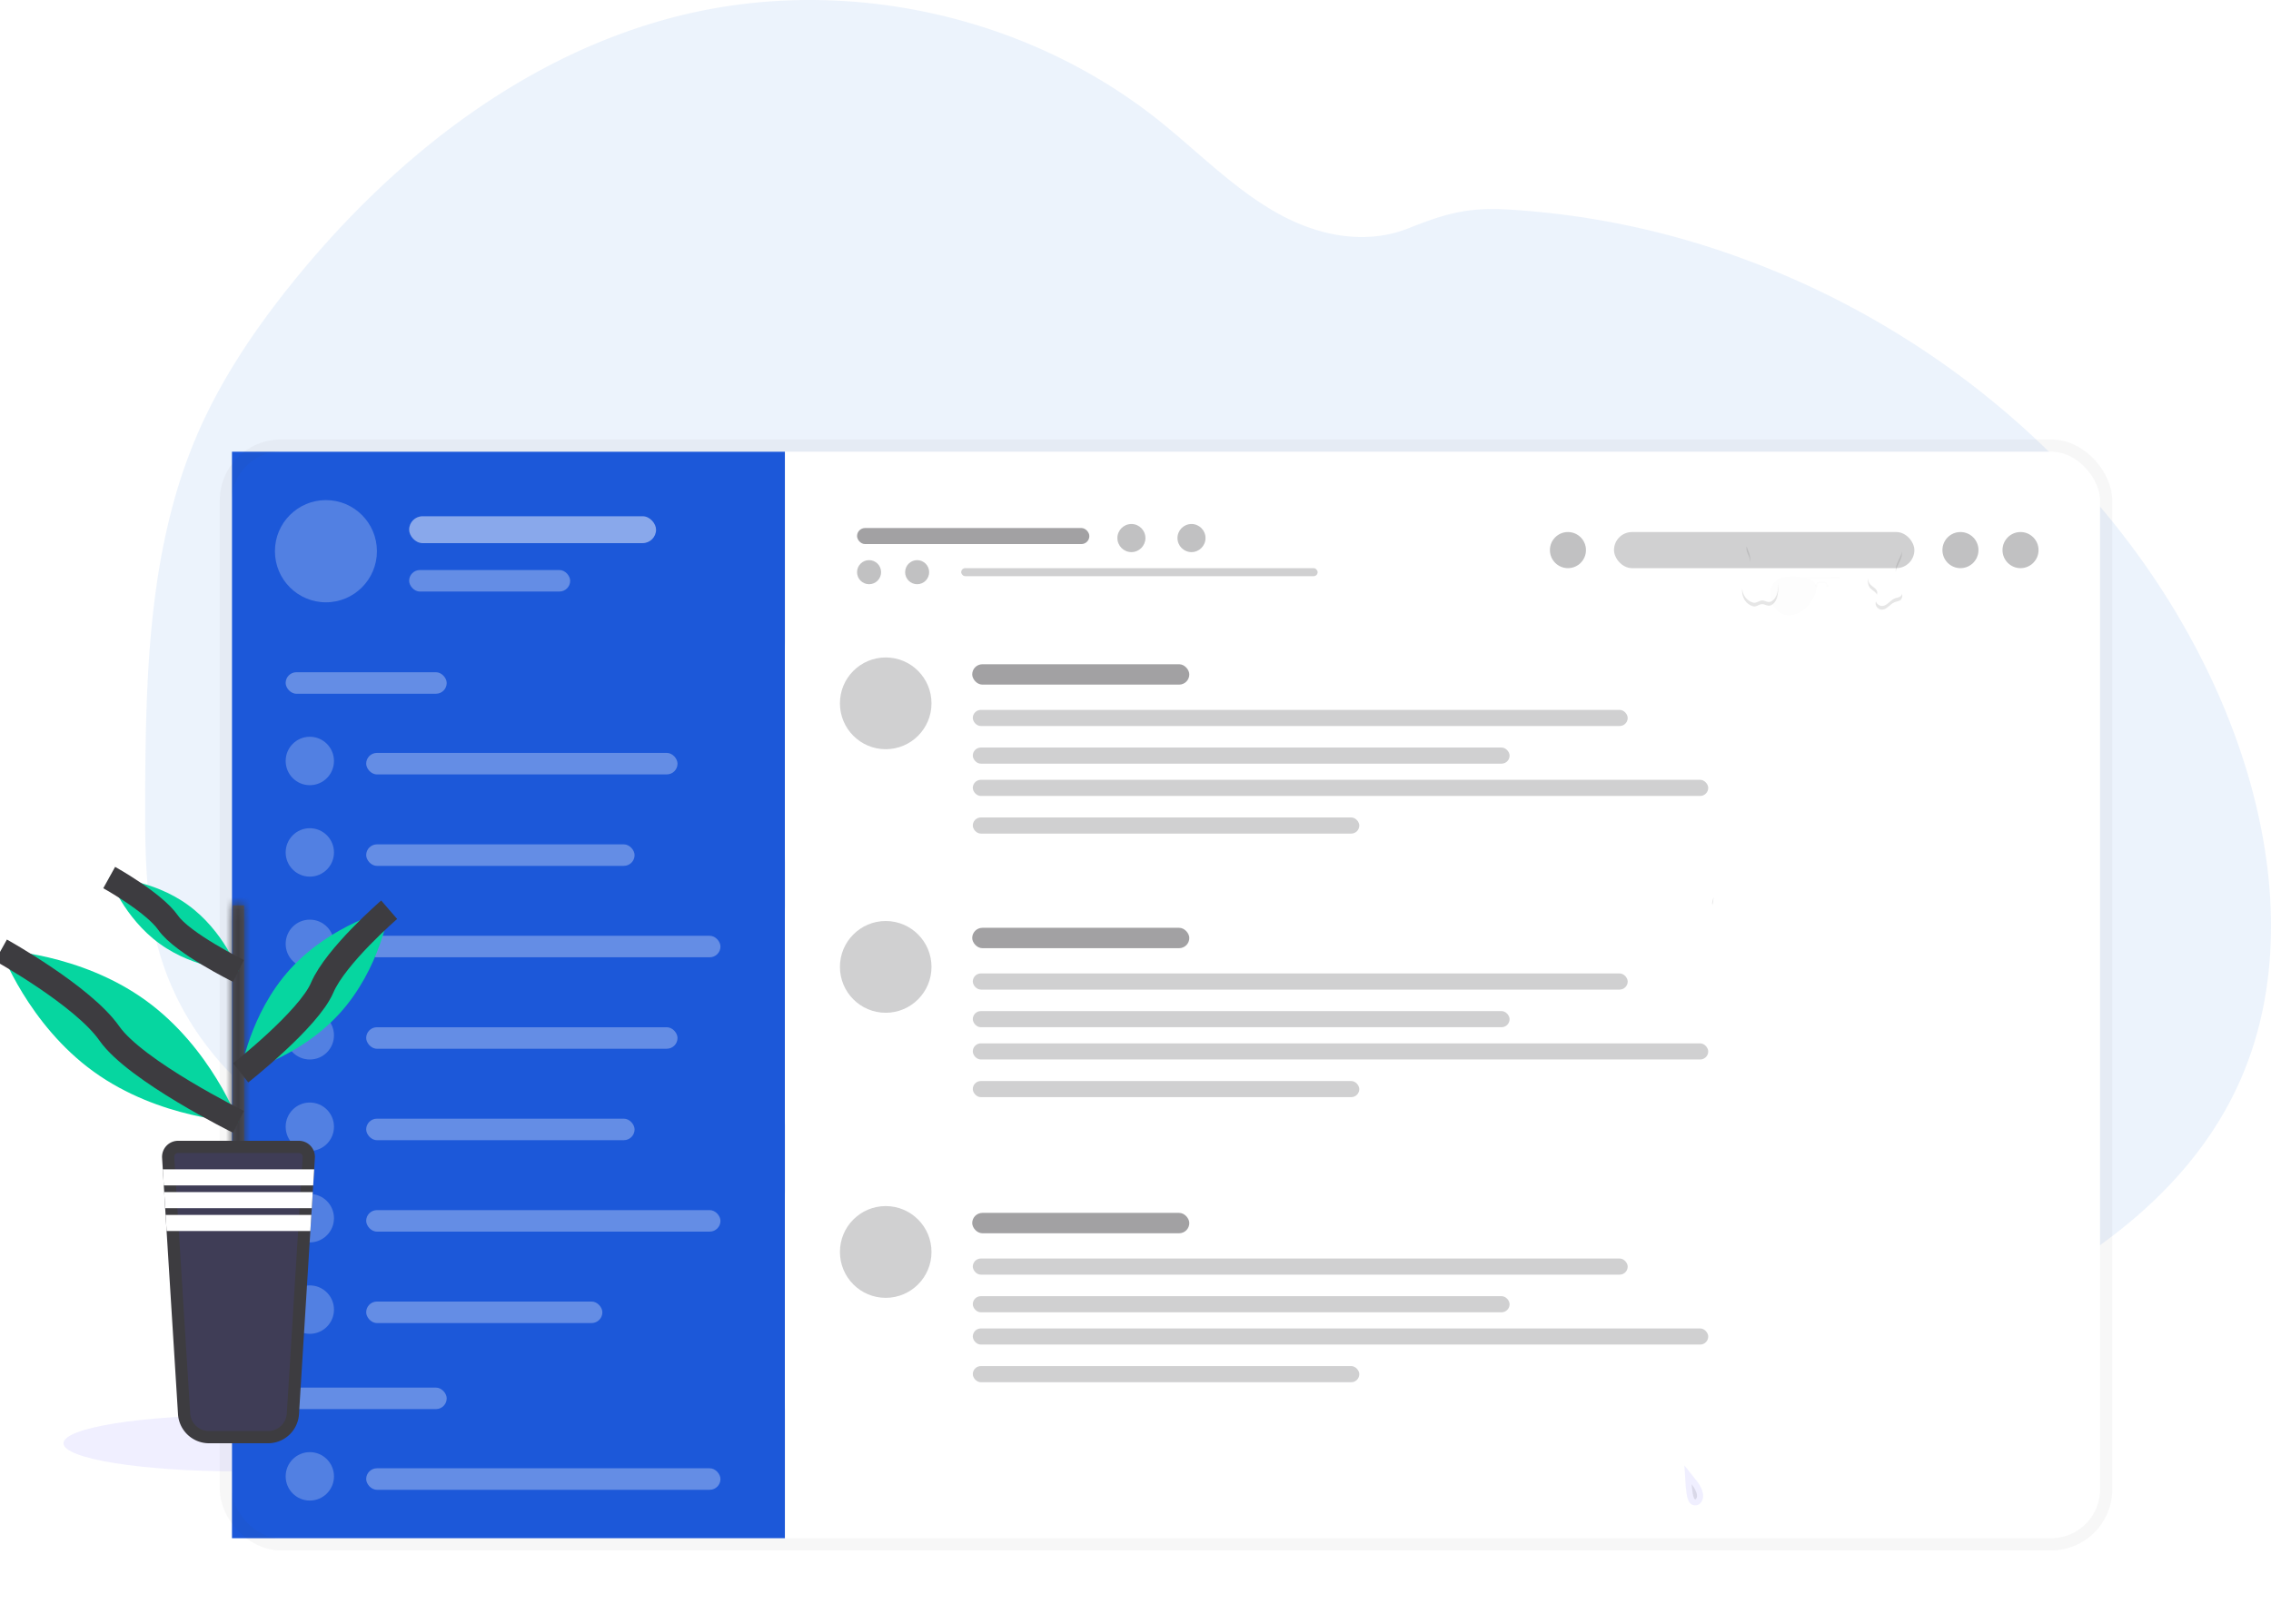 <svg width="186" height="133" fill="none" xmlns="http://www.w3.org/2000/svg"><g clip-path="url(#clip0)"><path d="M183.054 89.415c-4.314 8.89-13.074 14.836-22.151 18.757-12.222 5.28-25.68 7.374-38.953 6.488a88.096 88.096 0 01-6.958-.741 87.79 87.79 0 01-23.261-6.768 83.906 83.906 0 01-6.28-3.148 80.332 80.332 0 01-12.133-8.25c-.527-.435-1.05-.88-1.581-1.311-1.12-.91-2.273-1.775-3.56-2.422a12.69 12.69 0 00-1.19-.525c-4.073-1.548-8.769-.964-13.008.243-3.224.918-6.368 2.175-9.59 3.072a31.844 31.844 0 01-4.368.928 23.275 23.275 0 01-9.817-.861l-.271-.085a24.398 24.398 0 01-1.353-.468l-.27-.104a21.191 21.191 0 01-1.272-.537l-.271-.123a23.665 23.665 0 01-1.271-.638c-.15-.078-.298-.162-.444-.242a26.573 26.573 0 01-6.358-4.946c-.054-.053-.104-.108-.162-.162a25.08 25.08 0 01-1.87-2.266c-.041-.053-.08-.108-.12-.162a23.446 23.446 0 01-2.8-5.108 25.803 25.803 0 01-.593-1.698c-.073-.24-.143-.487-.204-.727a5.396 5.396 0 01-.059-.216c-.896-3.525-.998-7.19-.998-10.832v-1.274c.026-5.893.117-11.887.987-17.699 0-.04.011-.081.018-.12a55.237 55.237 0 011.187-5.81 42.842 42.842 0 011.998-5.889c2.002-4.704 4.913-8.985 8.146-12.953 8.143-9.984 18.821-18.365 31.32-21.502 13.468-3.38 28.437-.142 39.3 8.5 3.313 2.634 6.289 5.753 10.009 7.773 3.247 1.758 7.048 2.487 10.526 1.103 2.874-1.144 4.744-1.712 7.972-1.538a66.876 66.876 0 0119.542 4.09c.253.092.507.188.758.283 16.352 6.25 30.408 18.668 37.714 34.625.194.421.382.846.564 1.275 4.356 10.166 5.931 22.08 1.125 31.988z" fill="#166DE0" fill-opacity=".08"/><path opacity=".1" d="M19.533 120.523c7.916 0 14.333-1.03 14.333-2.3 0-1.271-6.417-2.301-14.333-2.301s-14.334 1.03-14.334 2.301c0 1.27 6.418 2.3 14.334 2.3z" fill="#6C63FF"/><g filter="url(#filter0_d)"><rect x="19" y="17" width="153" height="89" rx="4" fill="#fff"/><path fill="#1C58D9" d="M19 17h45.285v89H19z"/><ellipse cx="26.694" cy="25.151" rx="4.177" ry="4.186" fill="#fff" fill-opacity=".24"/><rect x="33.509" y="22.287" width="20.224" height="2.203" rx="1.101" fill="#fff" fill-opacity=".48"/><rect x="33.509" y="26.693" width="13.19" height="1.762" rx=".881" fill="#fff" fill-opacity=".32"/><rect x="23.396" y="35.065" width="13.19" height="1.762" rx=".881" fill="#fff" fill-opacity=".32"/><rect x="23.396" y="93.663" width="13.19" height="1.762" rx=".881" fill="#fff" fill-opacity=".32"/><ellipse cx="25.375" cy="42.334" rx="1.978" ry="1.983" fill="#fff" fill-opacity=".24"/><rect x="29.991" y="41.673" width="25.5" height="1.762" rx=".881" fill="#fff" fill-opacity=".32"/><ellipse cx="25.375" cy="64.805" rx="1.978" ry="1.983" fill="#fff" fill-opacity=".24"/><rect x="29.991" y="64.144" width="25.5" height="1.762" rx=".881" fill="#fff" fill-opacity=".32"/><ellipse cx="25.375" cy="49.825" rx="1.978" ry="1.983" fill="#fff" fill-opacity=".24"/><rect x="29.991" y="49.164" width="21.983" height="1.762" rx=".881" fill="#fff" fill-opacity=".32"/><ellipse cx="25.375" cy="72.295" rx="1.978" ry="1.983" fill="#fff" fill-opacity=".24"/><rect x="29.991" y="71.634" width="21.983" height="1.762" rx=".881" fill="#fff" fill-opacity=".32"/><ellipse cx="25.375" cy="57.314" rx="1.978" ry="1.983" fill="#fff" fill-opacity=".24"/><rect x="29.991" y="56.653" width="29.017" height="1.762" rx=".881" fill="#fff" fill-opacity=".32"/><ellipse cx="25.375" cy="79.785" rx="1.978" ry="1.983" fill="#fff" fill-opacity=".24"/><rect x="29.991" y="79.124" width="29.017" height="1.762" rx=".881" fill="#fff" fill-opacity=".32"/><ellipse cx="25.375" cy="100.933" rx="1.978" ry="1.983" fill="#fff" fill-opacity=".24"/><rect x="29.991" y="100.272" width="29.017" height="1.762" rx=".881" fill="#fff" fill-opacity=".32"/><ellipse cx="25.375" cy="87.275" rx="1.978" ry="1.983" fill="#fff" fill-opacity=".24"/><rect x="29.991" y="86.614" width="19.345" height="1.762" rx=".881" fill="#fff" fill-opacity=".32"/><rect x="64.285" y="29.337" width="82.655" height="24.673" rx="4" fill="#fff"/><ellipse cx="72.542" cy="37.612" rx="3.75" ry="3.758" fill="#3D3C40" fill-opacity=".24"/><rect x="79.627" y="34.41" width="17.78" height="1.67" rx=".835" fill="#3D3C40" fill-opacity=".48"/><rect x="79.674" y="38.149" width="53.638" height="1.322" rx=".661" fill="#3D3C40" fill-opacity=".24"/><rect x="79.674" y="41.233" width="43.965" height="1.322" rx=".661" fill="#3D3C40" fill-opacity=".24"/><rect x="79.674" y="43.877" width="60.233" height="1.322" rx=".661" fill="#3D3C40" fill-opacity=".24"/><rect x="79.674" y="46.961" width="31.655" height="1.322" rx=".661" fill="#3D3C40" fill-opacity=".24"/><rect x="64.285" y="50.926" width="82.655" height="24.673" rx="4" fill="#fff"/><ellipse cx="72.542" cy="59.201" rx="3.75" ry="3.758" fill="#3D3C40" fill-opacity=".24"/><rect x="79.627" y="55.999" width="17.78" height="1.67" rx=".835" fill="#3D3C40" fill-opacity=".48"/><rect x="79.674" y="59.738" width="53.638" height="1.322" rx=".661" fill="#3D3C40" fill-opacity=".24"/><rect x="79.674" y="62.822" width="43.965" height="1.322" rx=".661" fill="#3D3C40" fill-opacity=".24"/><rect x="79.674" y="65.465" width="60.233" height="1.322" rx=".661" fill="#3D3C40" fill-opacity=".24"/><rect x="79.674" y="68.55" width="31.655" height="1.322" rx=".661" fill="#3D3C40" fill-opacity=".24"/><rect x="64.285" y="74.277" width="82.655" height="24.673" rx="4" fill="#fff"/><ellipse cx="72.542" cy="82.552" rx="3.75" ry="3.758" fill="#3D3C40" fill-opacity=".24"/><rect x="79.627" y="79.351" width="17.78" height="1.67" rx=".835" fill="#3D3C40" fill-opacity=".48"/><rect x="79.674" y="83.089" width="53.638" height="1.322" rx=".661" fill="#3D3C40" fill-opacity=".24"/><rect x="79.674" y="86.173" width="43.965" height="1.322" rx=".661" fill="#3D3C40" fill-opacity=".24"/><rect x="79.674" y="88.817" width="60.233" height="1.322" rx=".661" fill="#3D3C40" fill-opacity=".24"/><rect x="79.674" y="91.901" width="31.655" height="1.322" rx=".661" fill="#3D3C40" fill-opacity=".24"/><rect x="65.603" y="18.322" width="104.638" height="13.477" rx="4" fill="#fff"/><ellipse cx="92.665" cy="24.074" rx="1.148" ry="1.151" fill="#3D3C40" fill-opacity=".32"/><ellipse cx="160.565" cy="25.06" rx="1.476" ry="1.479" fill="#3D3C40" fill-opacity=".32"/><ellipse cx="128.418" cy="25.06" rx="1.476" ry="1.479" fill="#3D3C40" fill-opacity=".32"/><ellipse cx="97.586" cy="24.074" rx="1.148" ry="1.151" fill="#3D3C40" fill-opacity=".32"/><ellipse cx="165.485" cy="25.06" rx="1.476" ry="1.479" fill="#3D3C40" fill-opacity=".32"/><rect x="70.195" y="23.252" width="19.025" height="1.315" rx=".657" fill="#3D3C40" fill-opacity=".48"/><rect x="132.19" y="23.581" width="24.601" height="2.958" rx="1.479" fill="#3D3C40" fill-opacity=".24"/><rect x="78.724" y="26.54" width="29.194" height=".657" rx=".329" fill="#3D3C40" fill-opacity=".24"/><ellipse cx="71.179" cy="26.869" rx=".984" ry=".986" fill="#3D3C40" fill-opacity=".32"/><ellipse cx="75.116" cy="26.869" rx=".984" ry=".986" fill="#3D3C40" fill-opacity=".32"/><rect x="18.5" y="16.5" width="154" height="90" rx="4.5" stroke="#3D3C40" stroke-opacity=".04"/></g><path opacity=".1" d="M140.348 73.492a3.74 3.74 0 01-.093.649c0-.06 0-.094-.013-.099-.049-.013.01-.261.106-.55z" fill="#000"/><path opacity=".1" d="M138.551 121.577s.649.811.373 1.184c-.276.373-.373-1.184-.373-1.184z" fill="#000" stroke="#6C63FF" stroke-miterlimit="10"/><path opacity=".1" d="M145.576 48.505c-.085.397-.365.848-.77.8-.125-.017-.238-.08-.362-.107-.339-.075-.541.243-.86.162a1.216 1.216 0 01-.744-.608 1.407 1.407 0 01-.151-.531c-.032.287.02.578.151.835a1.212 1.212 0 00.744.609c.324.074.521-.244.86-.163.119.042.24.077.362.106.405.05.685-.4.77-.798.066-.351.093-.709.078-1.066-.002.256-.028.51-.078.76zm-2.224-2.443a1.881 1.881 0 00-.107-.783 4.069 4.069 0 01-.187-.513.589.589 0 00-.016.083c-.028.255.115.487.203.735.056.154.092.315.107.478zm12.404-.854c-.077.46-.45.893-.488 1.378a1.159 1.159 0 000 .25c.082-.566.583-1.067.488-1.628zm.028 3.422a.382.382 0 01-.093.182c-.12.128-.324.137-.487.2-.394.152-.649.629-1.078.624a.544.544 0 01-.487-.377.97.97 0 00-.023.107.552.552 0 00.135.392.54.54 0 00.374.18c.423 0 .683-.471 1.078-.62.162-.064.36-.073.487-.201a.53.53 0 00.1-.44c-.001-.02-.004-.032-.006-.047zm-2.036-.135c-.041-.295-.398-.415-.587-.648a.888.888 0 01-.178-.532c-.013.301-.008.61.178.837.187.227.471.324.562.557a.519.519 0 00.025-.214z" fill="#000"/><g opacity=".1" fill="#000"><path opacity=".1" d="M144.997 48.495a1.246 1.246 0 01.938-1.163 3.902 3.902 0 012.189.099c1.541.51-.195 2.342-.195 2.342s-1.155 1.136-2.231.343a1.68 1.68 0 01-.628-.974 2.434 2.434 0 01-.073-.647z"/><path opacity=".1" d="M147.833 47.282v.076h2.814v-.09l-2.814.014zm.897.812h.09v-.258s.285-.222.759 0v.23h.163v-.15h-.08s.033-.313-.497-.263c0 0-.425-.04-.415.229h-.098l.078.212z"/></g><mask id="a" fill="#fff"><path d="M19.994 74.162h-.923V94.91h.922V74.162z"/></mask><path d="M19.994 74.162h-.923V94.91h.922V74.162z" fill="#535461"/><path d="M19.071 74.162v-1h-1v1h1zm.922 0h1v-1h-1v1zm0 20.747v1h1v-1h-1zm-.922 0h-1v1h1v-1zm0-19.747h.922v-2h-.922v2zm-.078-1V94.91h2V74.162h-2zm1 19.747h-.922v2h.922v-2zm.078 1V74.162h-2V94.91h2z" fill="#3D3C40" mask="url(#a)"/><path d="M25.291 94.813v.001l-.058.935h0l-.082 1.319h0l-.034.55h0l-.08 1.319v.002l-.037.548v.001l-.08 1.319h0l-.931 15h0a2.04 2.04 0 01-2.039 1.915h-4.835s0 0 0 0a2.042 2.042 0 01-2.037-1.915h0l-.935-15h0l-.082-1.319h0l-.034-.549h0l-.08-1.323v-.001l-.033-.55h0l-.082-1.319h0l-.058-.934s0 0 0 0a.814.814 0 01.816-.866h9.887a.816.816 0 01.814.867z" fill="#3F3D56" stroke="#3D3C40"/><path d="M25.732 95.78l-.081 1.32H13.413l-.081-1.32h12.4zm-.116 1.869l-.08 1.32H13.53l-.083-1.32h12.17zm-.117 1.87l-.081 1.319H13.646l-.083-1.319H25.5z" fill="#fff"/><path d="M11.924 81.939c5.37 3.881 7.608 9.954 7.608 9.954S13.06 91.671 7.68 87.79C2.3 83.907.07 77.834.07 77.834s6.48.223 11.853 4.105z" fill="#06D6A0"/><path d="M.08 77.835s6.718 3.73 8.872 6.812c2.155 3.082 10.58 7.248 10.58 7.248" stroke="#3D3C40" stroke-width="2" stroke-miterlimit="10"/><path d="M15.39 74.125c2.923 2.109 4.142 5.418 4.142 5.418s-3.523-.12-6.447-2.234c-2.925-2.114-4.14-5.418-4.14-5.418s3.523.112 6.445 2.234z" fill="#06D6A0"/><path d="M8.944 71.883s3.657 2.028 4.83 3.706c1.171 1.68 5.758 3.945 5.758 3.945" stroke="#3D3C40" stroke-width="2" stroke-miterlimit="10"/><path d="M23.782 79.368c-3.36 3.687-4.07 8.504-4.07 8.504s4.735-1.16 8.093-4.847c3.358-3.687 4.069-8.506 4.069-8.506s-4.735 1.16-8.092 4.849z" fill="#06D6A0"/><path d="M31.874 74.519s-4.374 3.78-5.486 6.385c-1.113 2.605-6.675 6.975-6.675 6.975" stroke="#3D3C40" stroke-width="2" stroke-miterlimit="10"/></g><defs><clipPath id="clip0"><path fill="#fff" d="M0 0h186v133H0z"/></clipPath><filter id="filter0_d" x="-14" y="4" width="219" height="155" filterUnits="userSpaceOnUse" color-interpolation-filters="sRGB"><feFlood flood-opacity="0" result="BackgroundImageFix"/><feColorMatrix in="SourceAlpha" values="0 0 0 0 0 0 0 0 0 0 0 0 0 0 0 0 0 0 127 0"/><feOffset dy="20"/><feGaussianBlur stdDeviation="16"/><feColorMatrix values="0 0 0 0 0 0 0 0 0 0 0 0 0 0 0 0 0 0 0.12 0"/><feBlend in2="BackgroundImageFix" result="effect1_dropShadow"/><feBlend in="SourceGraphic" in2="effect1_dropShadow" result="shape"/></filter></defs></svg>